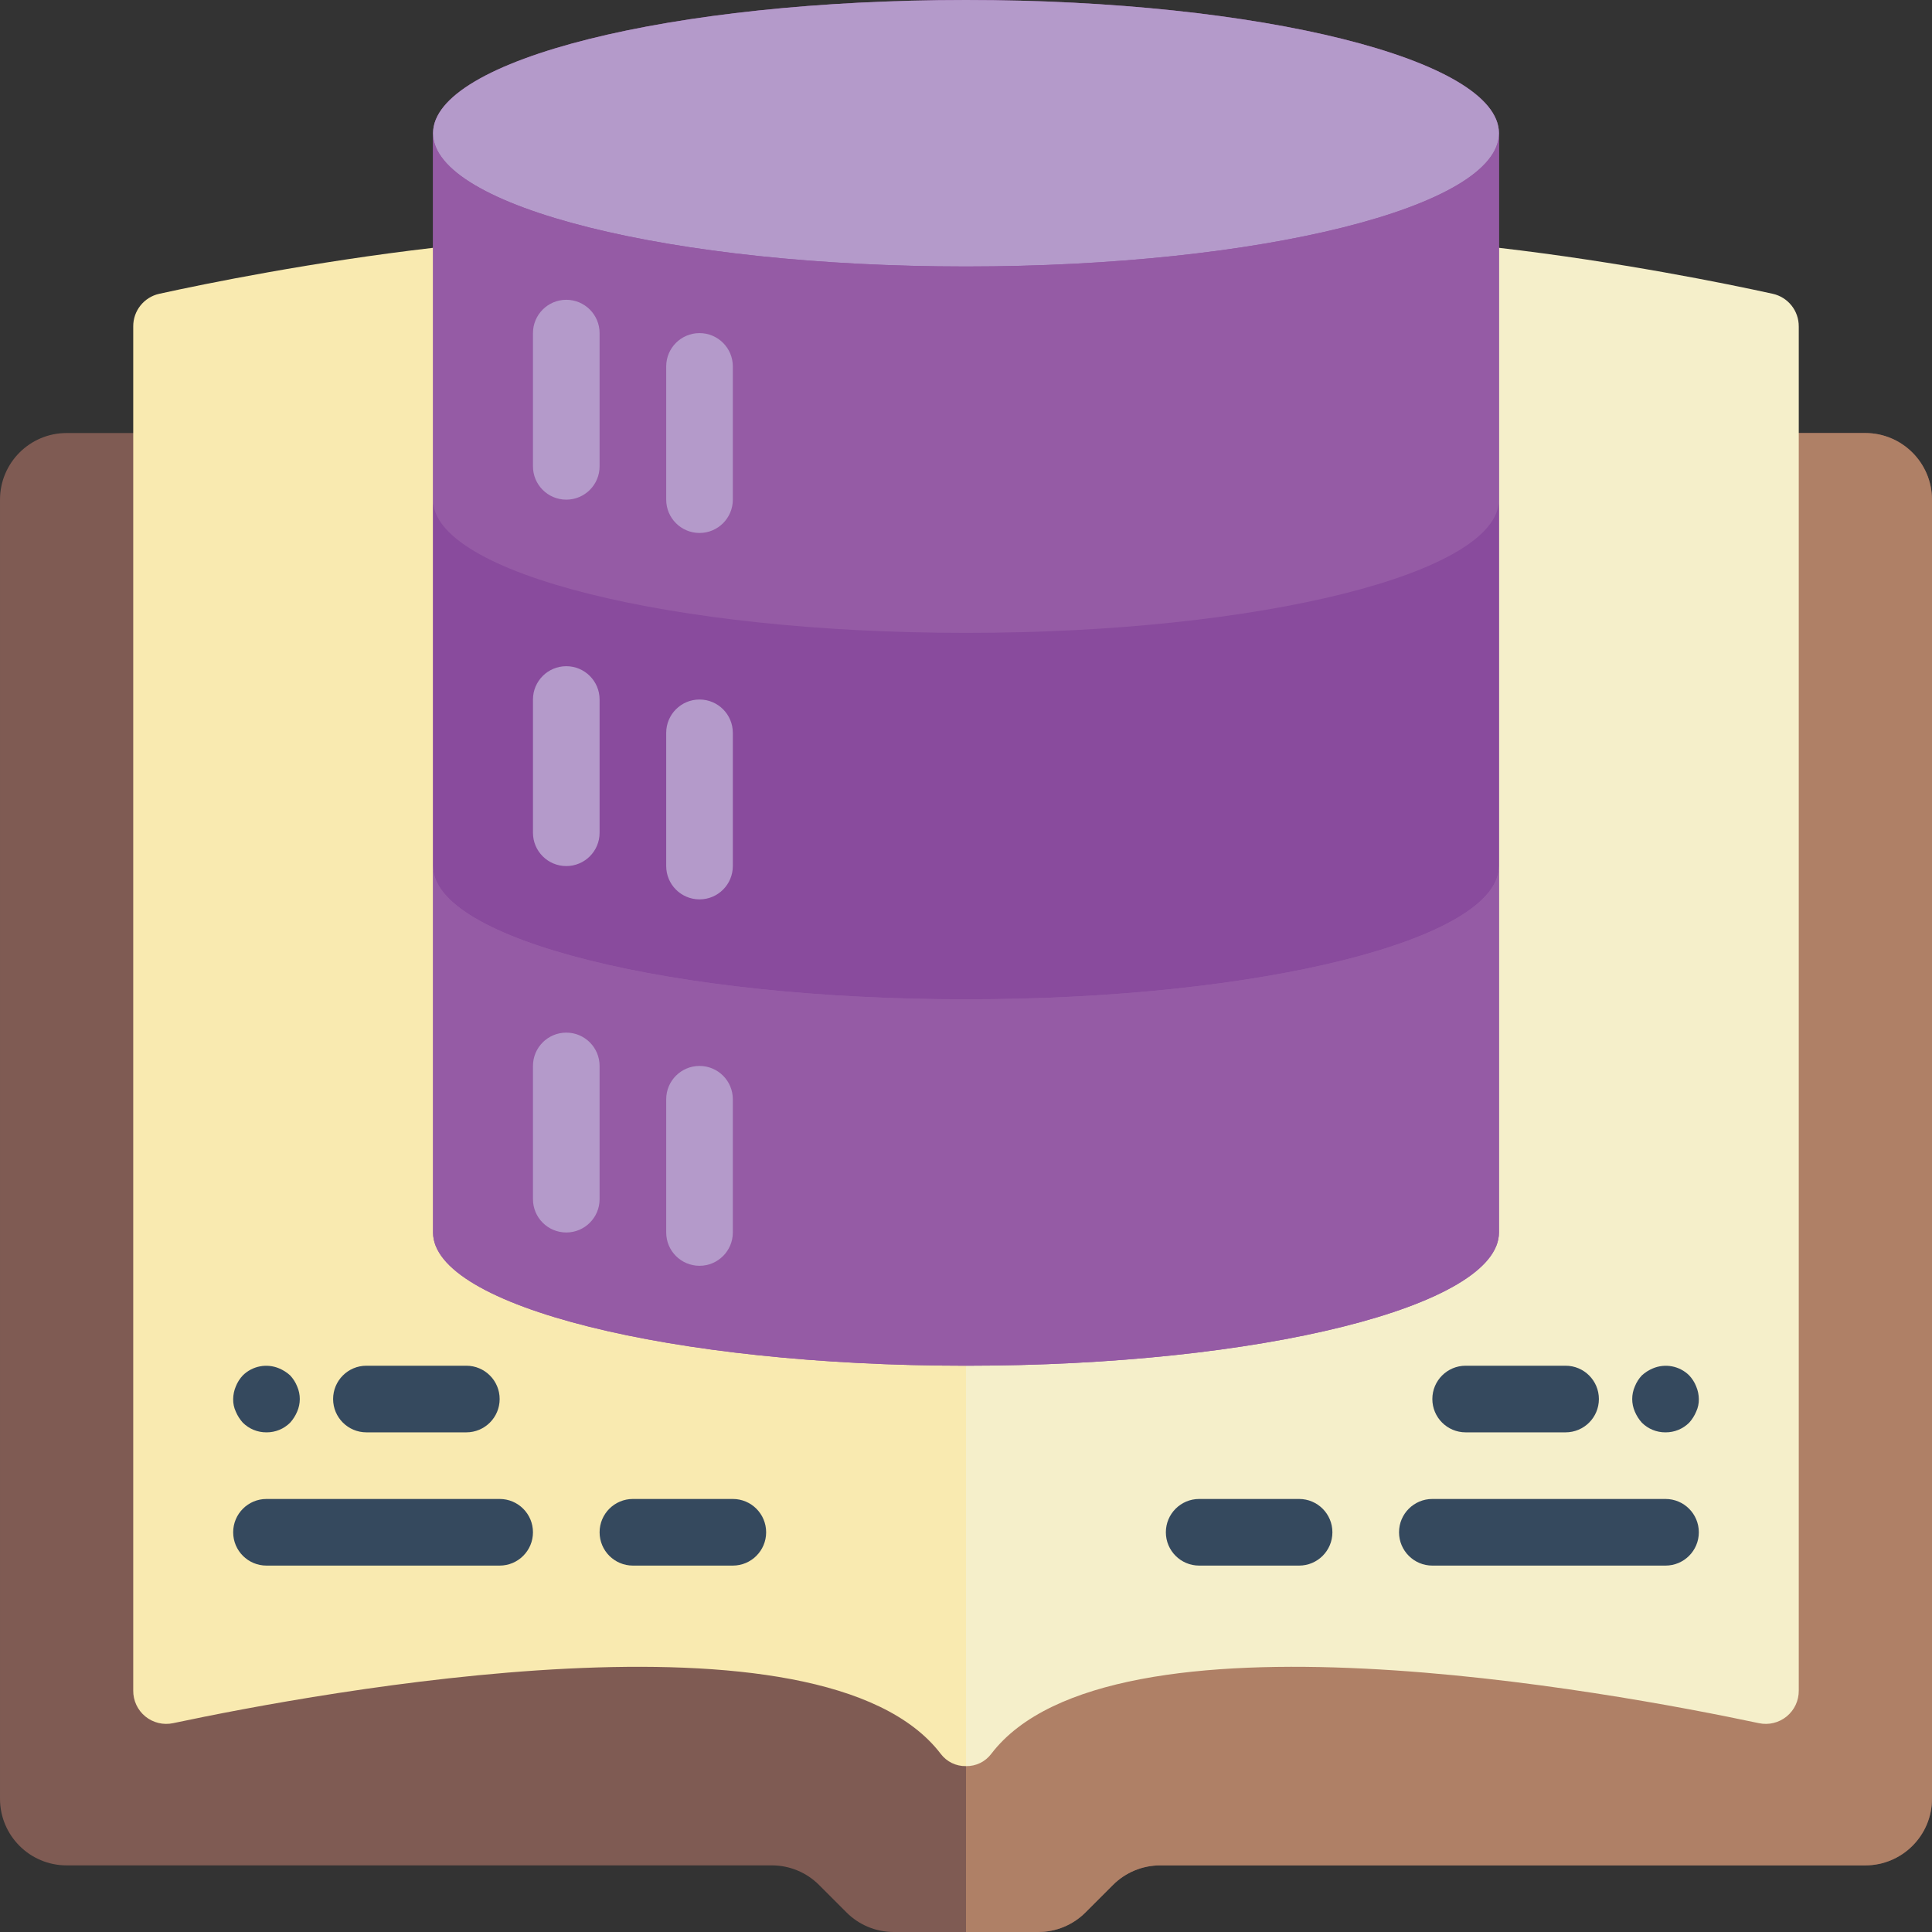 <svg height="512pt" viewBox="0 0 512 512" width="512pt" xmlns="http://www.w3.org/2000/svg"><rect x="0" y="0" width="512" height="512" fill="#333333" stroke="none"/><path d="m476.691 114.758h17.652c9.75 0 17.656 7.906 17.656 17.656v344.277c0 9.75-7.906 17.652-17.656 17.652h-186.895c-4.68 0-9.172 1.859-12.484 5.172l-7.312 7.312c-3.309 3.312-7.801 5.172-12.48 5.172h-38.344c-4.68 0-9.172-1.859-12.48-5.172l-7.312-7.312c-3.312-3.312-7.805-5.172-12.484-5.172h-186.895c-9.75 0-17.656-7.902-17.656-17.652v-344.277c0-9.75 7.906-17.656 17.656-17.656zm0 0" fill="#7f5b53"/><path d="m512 132.414v344.277c-.027 9.738-7.918 17.625-17.656 17.652h-186.879c-4.703.004-9.215 1.879-12.535 5.211l-7.238 7.238c-3.32 3.332-7.832 5.203-12.535 5.207h-19.156v-397.242h238.344c9.738.031 17.629 7.918 17.656 17.656zm0 0" fill="#af8066"/><path d="m476.691 86.512v361.488c.031 2.664-1.148 5.195-3.211 6.879s-4.781 2.336-7.383 1.773c-38.754-8.211-171.961-33.016-203.391 8.121-1.574 2.105-4.074 3.324-6.707 3.266v-402.363h141.242c31.867 3.711 60.113 9.445 72.562 12.184 4.047.902 6.914 4.504 6.887 8.652zm0 0" fill="#f5efca"/><path d="m256 65.676v402.363c-2.633.059-5.133-1.16-6.707-3.266-31.43-41.137-164.637-16.332-203.391-8.121-2.602.562-5.32-.09-7.383-1.773s-3.242-4.215-3.211-6.879v-361.488c-.027-4.148 2.84-7.75 6.887-8.652 12.449-2.738 40.695-8.473 72.562-12.184zm0 0" fill="#f9eab0"/><path d="m256 0c-78.035 0-141.242 15.801-141.242 35.309v291.312c0 19.508 63.207 35.309 141.242 35.309s141.242-15.801 141.242-35.309v-291.312c0-19.508-63.207-35.309-141.242-35.309zm0 0" fill="#955ba5"/><path d="m397.242 35.309c0-19.5-63.238-35.309-141.242-35.309s-141.242 15.809-141.242 35.309c0 19.504 63.238 35.312 141.242 35.312s141.242-15.809 141.242-35.312zm0 0" fill="#b49aca"/><path d="m397.242 35.309v97.105c0 19.508-63.207 35.309-141.242 35.309s-141.242-15.801-141.242-35.309v-97.105c0 19.512 63.207 35.312 141.242 35.312s141.242-15.801 141.242-35.312zm0 0" fill="#955ba5"/><path d="m397.242 132.414v97.102c0 19.512-63.207 35.312-141.242 35.312s-141.242-15.801-141.242-35.312v-97.102c0 19.508 63.207 35.309 141.242 35.309s141.242-15.801 141.242-35.309zm0 0" fill="#894b9d"/><path d="m397.242 229.516v97.105c0 19.508-63.207 35.309-141.242 35.309s-141.242-15.801-141.242-35.309v-97.105c0 19.512 63.207 35.312 141.242 35.312s141.242-15.801 141.242-35.312zm0 0" fill="#955ba5"/><path d="m150.07 132.414c-4.875 0-8.828-3.953-8.828-8.828v-35.309c0-4.875 3.953-8.828 8.828-8.828s8.828 3.953 8.828 8.828v35.309c0 4.875-3.953 8.828-8.828 8.828zm0 0" fill="#b49aca"/><path d="m150.07 229.516c-4.875 0-8.828-3.949-8.828-8.824v-35.312c0-4.875 3.953-8.828 8.828-8.828s8.828 3.953 8.828 8.828v35.312c0 4.875-3.953 8.824-8.828 8.824zm0 0" fill="#b49aca"/><path d="m150.07 326.621c-4.875 0-8.828-3.953-8.828-8.828v-35.309c0-4.879 3.953-8.828 8.828-8.828s8.828 3.949 8.828 8.828v35.309c0 4.875-3.953 8.828-8.828 8.828zm0 0" fill="#b49aca"/><path d="m185.379 141.242c-4.875 0-8.828-3.953-8.828-8.828v-35.312c0-4.875 3.953-8.824 8.828-8.824s8.828 3.949 8.828 8.824v35.312c0 4.875-3.953 8.828-8.828 8.828zm0 0" fill="#b49aca"/><path d="m185.379 238.344c-4.875 0-8.828-3.949-8.828-8.828v-35.309c0-4.875 3.953-8.828 8.828-8.828s8.828 3.953 8.828 8.828v35.309c0 4.879-3.953 8.828-8.828 8.828zm0 0" fill="#b49aca"/><path d="m185.379 335.449c-4.875 0-8.828-3.953-8.828-8.828v-35.312c0-4.875 3.953-8.824 8.828-8.824s8.828 3.949 8.828 8.824v35.312c0 4.875-3.953 8.828-8.828 8.828zm0 0" fill="#b49aca"/><g fill="#35495e"><path d="m70.621 379.586c-2.348.023-4.605-.902-6.27-2.559-.777-.859-1.402-1.844-1.852-2.914-.492-1.047-.734-2.195-.707-3.355.016-1.152.254-2.293.707-3.355.426-1.078 1.055-2.066 1.852-2.91 2.539-2.512 6.336-3.242 9.625-1.855 1.066.449 2.055 1.074 2.91 1.855.797.844 1.426 1.832 1.855 2.91.941 2.137.941 4.574 0 6.711-.449 1.066-1.078 2.051-1.855 2.914-1.66 1.656-3.918 2.582-6.266 2.559zm0 0"/><path d="m123.586 379.586h-26.484c-4.875 0-8.824-3.953-8.824-8.828s3.949-8.828 8.824-8.828h26.484c4.875 0 8.828 3.953 8.828 8.828s-3.953 8.828-8.828 8.828zm0 0"/><path d="m132.414 414.898h-61.793c-4.875 0-8.828-3.953-8.828-8.828s3.953-8.828 8.828-8.828h61.793c4.875 0 8.828 3.953 8.828 8.828s-3.953 8.828-8.828 8.828zm0 0"/><path d="m194.207 414.898h-26.484c-4.875 0-8.824-3.953-8.824-8.828s3.949-8.828 8.824-8.828h26.484c4.875 0 8.828 3.953 8.828 8.828s-3.953 8.828-8.828 8.828zm0 0"/><path d="m441.379 379.586c2.348.023 4.605-.902 6.27-2.559.777-.859 1.402-1.844 1.852-2.914.492-1.047.734-2.195.707-3.355-.016-1.152-.254-2.293-.707-3.355-.426-1.078-1.055-2.066-1.852-2.91-2.539-2.512-6.336-3.242-9.625-1.855-1.066.449-2.055 1.074-2.91 1.855-.797.844-1.426 1.832-1.855 2.91-.941 2.137-.941 4.574 0 6.711.449 1.066 1.078 2.051 1.855 2.914 1.66 1.656 3.918 2.582 6.266 2.559zm0 0"/><path d="m414.898 379.586h-26.484c-4.875 0-8.828-3.953-8.828-8.828s3.953-8.828 8.828-8.828h26.484c4.875 0 8.824 3.953 8.824 8.828s-3.949 8.828-8.824 8.828zm0 0"/><path d="m441.379 414.898h-61.793c-4.875 0-8.828-3.953-8.828-8.828s3.953-8.828 8.828-8.828h61.793c4.875 0 8.828 3.953 8.828 8.828s-3.953 8.828-8.828 8.828zm0 0"/><path d="m344.277 414.898h-26.484c-4.875 0-8.828-3.953-8.828-8.828s3.953-8.828 8.828-8.828h26.484c4.875 0 8.824 3.953 8.824 8.828s-3.949 8.828-8.824 8.828zm0 0"/></g></svg>